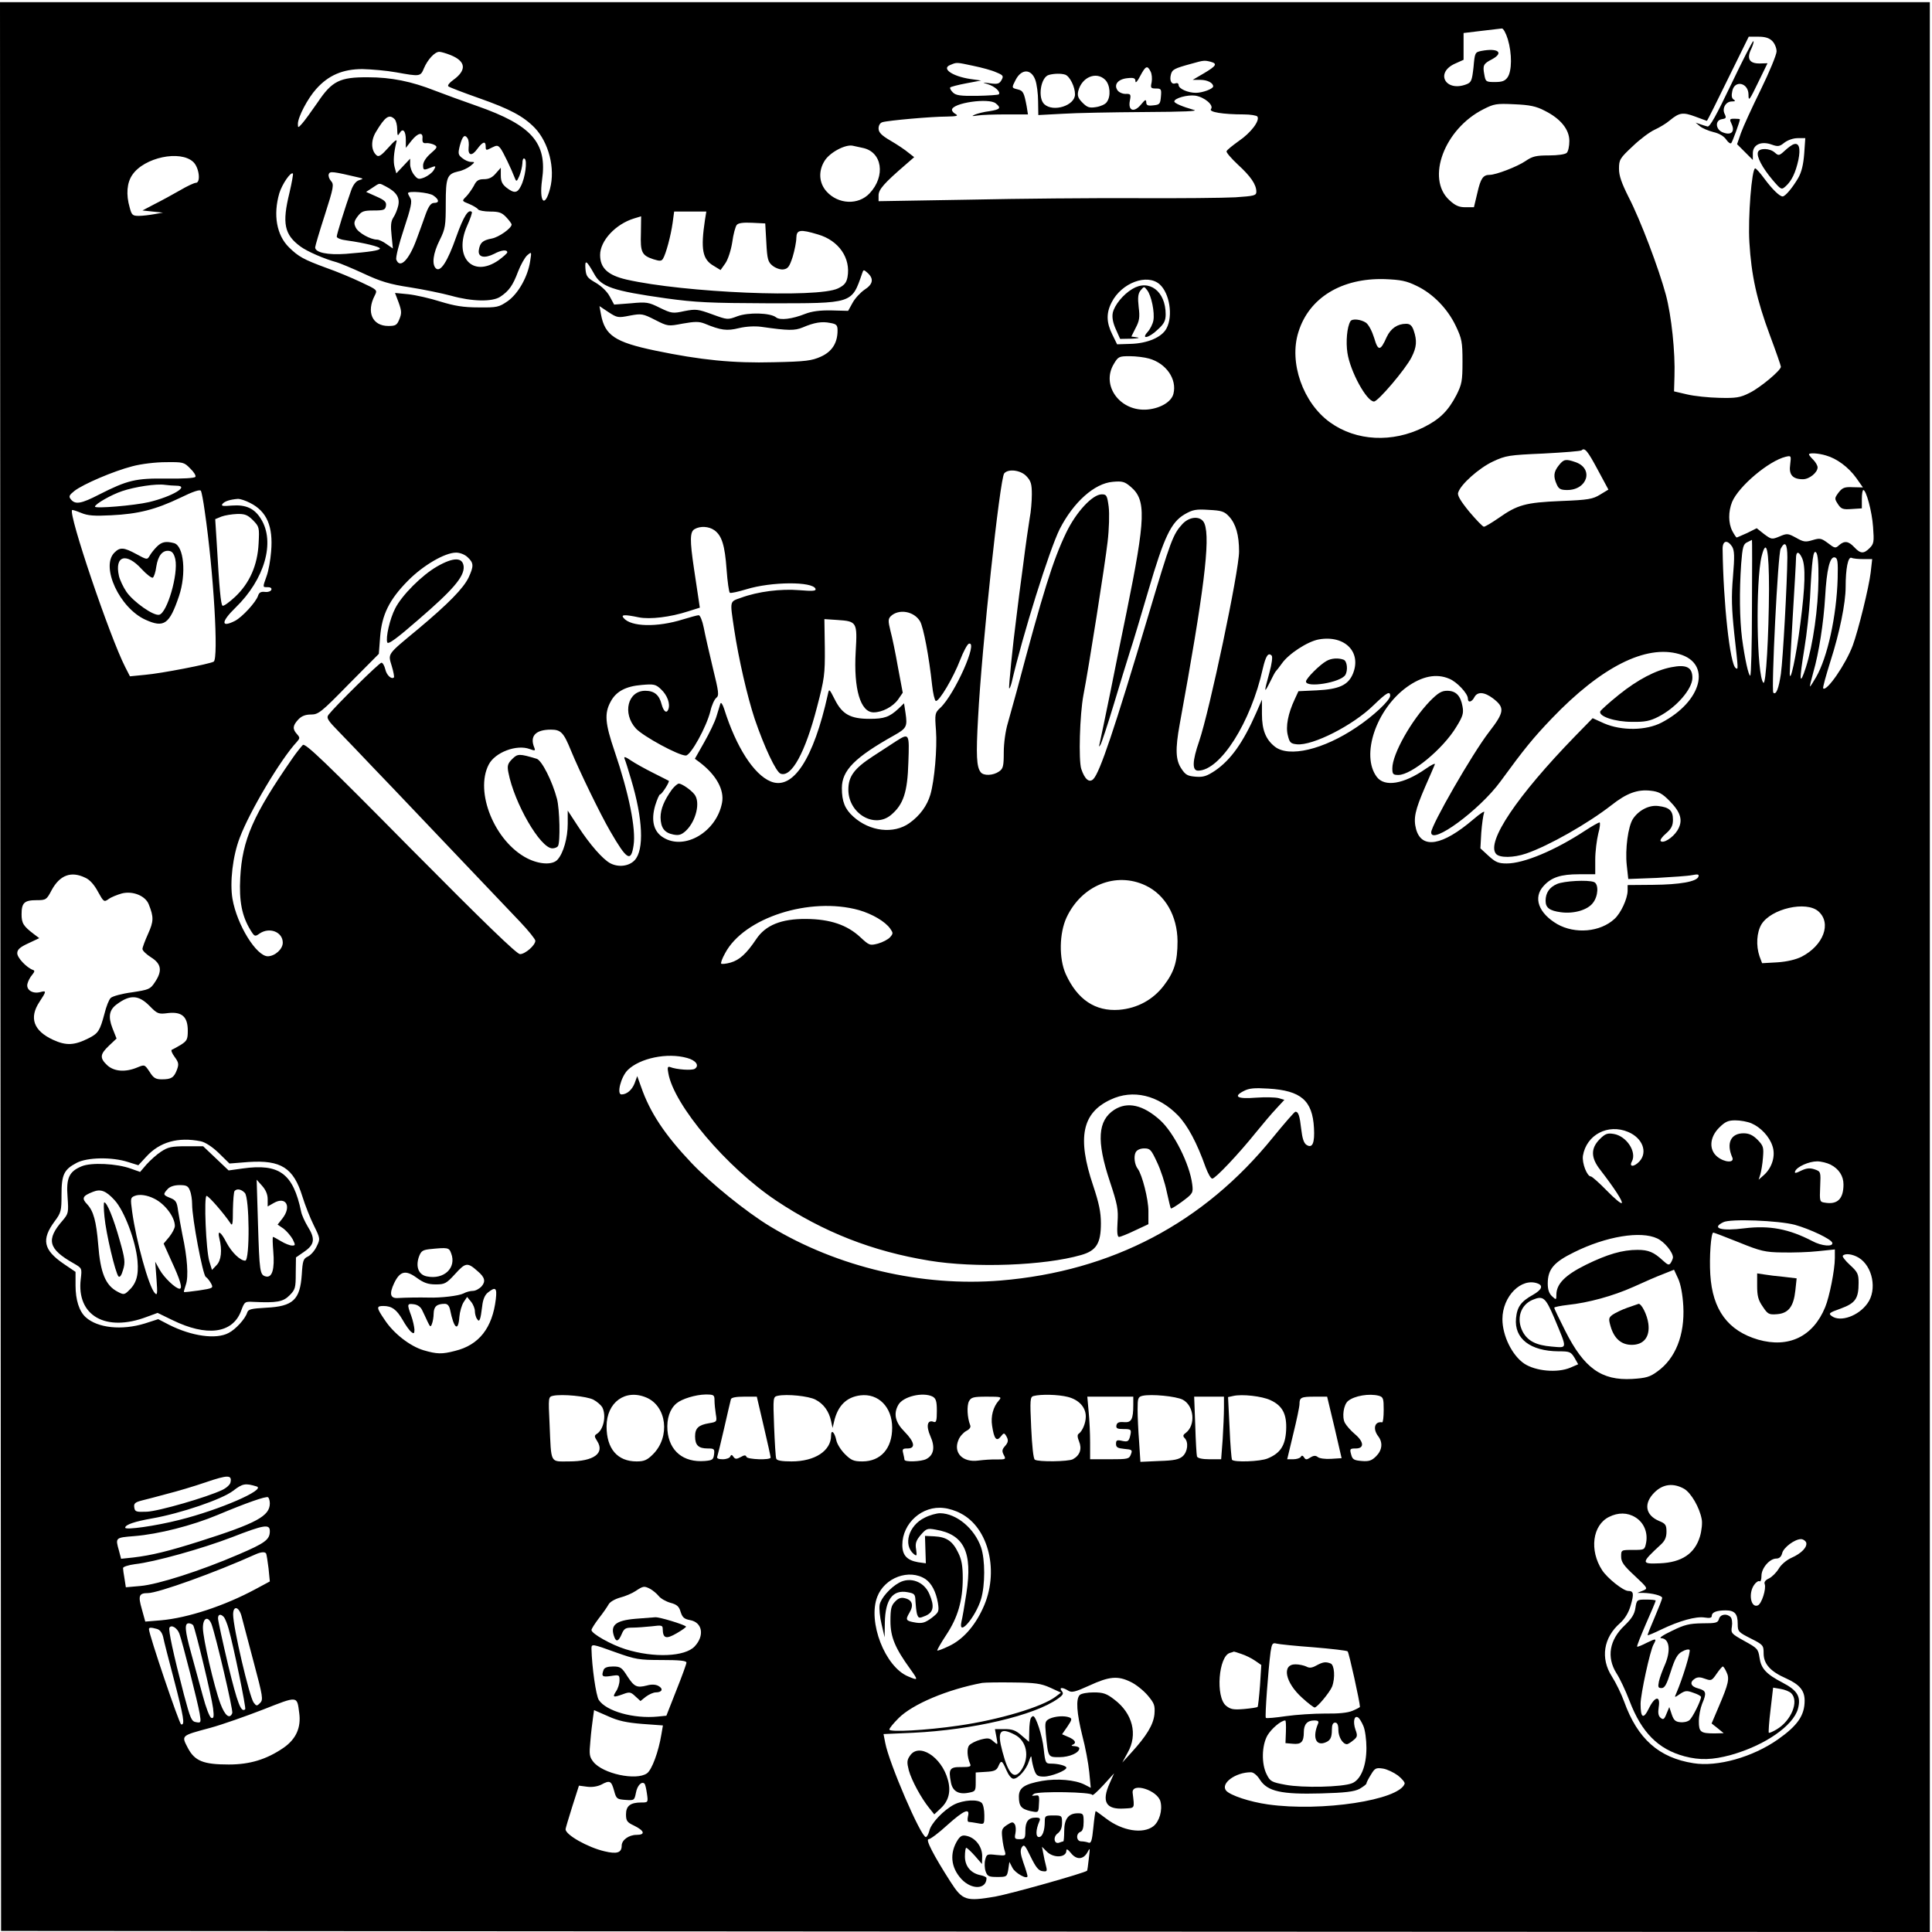 <?xml version="1.0" standalone="no"?>
<!DOCTYPE svg PUBLIC "-//W3C//DTD SVG 20010904//EN"
 "http://www.w3.org/TR/2001/REC-SVG-20010904/DTD/svg10.dtd">
<svg version="1.0" xmlns="http://www.w3.org/2000/svg"
 width="895pt" height="895pt" viewBox="0 0 895 895"
 preserveAspectRatio="xMidYMid meet">
<g transform="translate(0,895) scale(0.1,-0.1)"
fill="#000000" stroke="none">
<path d="M2 4473 l3 -4468 4468 -3 4467 -2 0 4470 0 4470 -4470 0 -4470 0 2
-4467z m6983 4295 c20 -67 19 -147 -1 -176 -12 -17 -25 -22 -58 -22 -42 0 -44
1 -50 35 -8 42 -4 50 35 70 58 31 29 54 -49 39 -29 -6 -30 -8 -36 -76 -7 -62
-10 -70 -34 -79 -96 -36 -145 54 -52 96 l40 18 0 62 0 62 83 10 c45 5 87 10
94 11 7 1 19 -21 28 -50z m1225 -8 c11 -11 20 -32 20 -48 0 -15 -33 -95 -73
-177 -41 -83 -82 -173 -92 -201 l-18 -52 36 -36 37 -37 0 31 c0 40 39 58 88
40 28 -10 36 -9 58 9 16 12 41 21 62 21 l35 0 -5 -72 c-4 -51 -12 -85 -28
-113 -27 -46 -60 -85 -72 -85 -14 0 -48 33 -85 83 -19 26 -38 47 -42 47 -16 0
-34 -228 -27 -342 9 -153 34 -267 95 -431 28 -75 51 -141 51 -146 0 -17 -96
-97 -145 -121 -43 -22 -63 -25 -140 -23 -49 1 -117 8 -150 16 l-60 14 2 69 c4
112 -14 282 -40 379 -33 122 -118 347 -173 453 -32 64 -44 98 -44 130 0 42 4
49 63 104 34 33 80 67 102 77 22 10 54 29 70 43 45 37 61 39 118 18 29 -11 53
-20 54 -20 2 0 46 88 98 195 l96 195 45 0 c31 0 50 -6 64 -20z m-6123 -65 c72
-29 76 -70 12 -116 -17 -12 -27 -25 -22 -29 4 -4 69 -29 143 -55 142 -50 204
-83 257 -137 65 -68 96 -188 71 -282 -24 -92 -51 -63 -37 40 25 172 -47 254
-301 343 -63 22 -151 54 -195 71 -109 43 -203 62 -310 62 -131 1 -167 -17
-234 -117 -29 -42 -61 -86 -72 -98 -18 -20 -19 -20 -19 -1 0 32 46 119 85 162
57 64 124 92 214 92 42 -1 112 -7 156 -15 111 -20 113 -20 129 19 17 40 50 76
71 76 8 0 32 -7 52 -15z m3521 -31 c33 -9 27 -19 -30 -53 l-53 -31 36 0 c32 0
59 -14 59 -30 0 -12 -50 -30 -80 -30 -37 0 -80 19 -80 36 0 7 -6 11 -14 8 -19
-7 -29 12 -22 40 6 24 15 29 96 51 56 16 60 16 88 9z m-1099 -19 c39 -8 87
-21 106 -30 32 -13 35 -17 25 -35 -10 -18 -18 -21 -53 -16 -38 5 -39 5 -11 -4
33 -10 61 -36 51 -47 -3 -3 -49 -6 -101 -7 -78 -1 -98 2 -112 16 -10 10 -15
20 -12 23 3 3 36 12 74 19 l69 13 -50 7 c-85 13 -135 49 -93 65 31 13 27 13
107 -4z m821 -26 c6 -11 8 -33 5 -50 -6 -26 -4 -29 20 -29 24 0 26 -3 23 -37
-3 -35 -6 -38 -35 -41 -26 -3 -33 0 -33 15 -1 14 -5 12 -24 -11 -32 -39 -61
-30 -52 17 6 30 4 33 -20 32 -15 0 -32 8 -38 18 -17 26 4 51 48 55 29 3 36 0
36 -15 0 -10 10 1 22 25 25 47 33 51 48 21z m-534 -39 c7 -19 13 -64 13 -99
l1 -64 113 6 c61 4 231 7 377 8 187 1 255 4 230 10 -53 15 -90 31 -90 39 0 15
61 32 97 27 44 -7 87 -45 73 -62 -12 -14 55 -25 152 -25 31 0 60 -5 63 -10 12
-19 -30 -75 -86 -113 -29 -21 -56 -42 -57 -48 -2 -5 22 -33 53 -62 59 -54 85
-92 85 -125 0 -18 -10 -20 -97 -26 -54 -3 -260 -5 -458 -4 -198 1 -548 -2
-777 -7 l-418 -7 0 27 c0 27 25 56 126 143 l39 34 -27 21 c-14 12 -51 37 -82
55 -43 25 -56 39 -56 57 0 14 7 26 18 29 26 8 228 26 297 26 46 1 56 3 43 11
-10 5 -18 14 -18 20 0 32 171 57 203 30 26 -21 21 -28 -29 -36 -26 -3 -56 -11
-68 -16 -17 -8 -14 -8 13 -4 18 3 78 5 133 5 l100 0 -6 38 c-12 63 -16 72 -42
78 -28 7 -28 7 -9 44 27 52 72 52 91 0z m139 24 c21 -8 45 -56 45 -91 0 -52
-100 -84 -142 -46 -32 29 -17 126 21 136 26 7 58 7 76 1z m185 -24 c23 -23 27
-77 7 -103 -6 -10 -29 -20 -49 -23 -31 -5 -41 -2 -63 20 -21 21 -25 33 -20 54
16 65 84 93 125 52z m2036 -143 c74 -37 114 -87 114 -140 0 -24 -5 -48 -12
-55 -7 -7 -41 -12 -83 -12 -59 0 -76 -4 -108 -26 -38 -26 -137 -64 -166 -64
-31 0 -42 -17 -57 -83 l-16 -67 -39 0 c-30 0 -47 7 -75 33 -109 100 -23 330
158 421 49 25 60 27 143 23 71 -3 101 -9 141 -30z m-5328 -39 c7 -7 12 -28 12
-47 1 -30 2 -33 11 -18 15 26 29 11 29 -31 l0 -37 26 33 c30 38 55 42 51 10
-1 -17 3 -23 18 -21 10 1 27 -3 37 -8 16 -9 14 -13 -17 -40 -22 -19 -35 -40
-35 -55 0 -21 3 -23 26 -14 35 14 36 13 22 -10 -7 -11 -26 -25 -42 -32 -26
-10 -31 -9 -47 11 -11 13 -19 35 -19 50 l0 26 -32 -34 -32 -34 -8 29 c-7 26
-4 67 9 119 3 12 -11 2 -37 -28 -33 -37 -45 -45 -55 -37 -26 22 -28 68 -4 108
43 72 62 85 87 60z m339 -90 c4 -7 6 -25 4 -40 -4 -39 15 -43 40 -8 26 35 39
38 39 11 0 -18 2 -19 28 -5 24 12 28 12 41 -4 12 -16 49 -93 66 -137 7 -18 9
-17 21 10 7 17 13 43 14 58 0 17 4 26 10 22 14 -8 3 -89 -17 -127 -16 -33 -31
-35 -67 -7 -19 15 -26 29 -26 56 l0 36 -23 -26 c-16 -19 -32 -27 -55 -27 -25
0 -35 -6 -47 -31 -9 -16 -25 -39 -36 -50 -20 -20 -20 -20 15 -34 19 -8 37 -19
41 -25 3 -5 29 -10 56 -10 41 0 54 -5 74 -26 14 -15 25 -30 25 -34 0 -17 -59
-59 -92 -65 -42 -8 -55 -19 -60 -55 -4 -32 27 -38 71 -16 33 18 61 21 61 7 0
-4 -19 -21 -41 -37 -120 -83 -209 16 -145 160 15 33 24 61 22 64 -16 15 -38
-19 -72 -114 -41 -117 -74 -167 -95 -147 -19 19 -13 69 18 131 26 52 28 67 28
168 0 123 6 138 58 150 18 3 43 15 56 25 22 18 22 19 3 19 -11 0 -29 8 -41 18
-19 15 -20 21 -10 60 12 43 22 52 36 30z m1829 -43 c91 -18 108 -131 32 -211
-52 -55 -145 -51 -199 9 -35 39 -39 94 -9 142 24 39 96 77 130 70 8 -2 29 -6
46 -10z m-3101 -65 c28 -26 36 -97 12 -97 -7 0 -40 -15 -72 -34 -33 -19 -86
-48 -118 -64 l-57 -30 47 -5 48 -5 -40 -7 c-22 -4 -54 -8 -72 -8 -29 0 -33 4
-42 38 -18 61 -13 116 12 152 55 81 222 116 282 60z m770 -73 c19 -5 19 -5 -2
-12 -14 -4 -28 -22 -37 -49 -27 -76 -66 -201 -66 -212 0 -7 21 -15 48 -18 79
-11 152 -29 152 -37 0 -9 -45 -16 -158 -25 -84 -6 -142 6 -142 30 0 6 20 74
45 151 41 128 43 141 28 157 -8 9 -13 24 -10 31 5 15 18 13 142 -16z m-324
-70 c-35 -142 -24 -194 51 -249 31 -23 112 -58 168 -73 14 -4 70 -27 124 -52
79 -37 122 -50 215 -64 64 -10 150 -28 191 -39 96 -27 190 -29 227 -5 41 27
59 53 83 117 12 31 31 65 42 75 21 18 21 18 14 -27 -11 -72 -55 -150 -104
-185 -41 -28 -49 -30 -135 -29 -71 0 -111 7 -177 27 -47 15 -113 30 -148 34
l-62 6 17 -45 c14 -39 14 -50 3 -77 -11 -27 -17 -31 -51 -31 -74 0 -103 64
-63 141 13 26 13 26 -64 62 -42 20 -114 50 -160 66 -106 39 -129 52 -173 95
-58 57 -74 151 -45 251 13 42 53 101 63 91 2 -2 -5 -42 -16 -89z m447 29 c48
-25 65 -51 57 -88 -4 -18 -14 -43 -23 -56 -11 -17 -13 -38 -8 -83 l6 -60 -29
20 c-16 12 -36 21 -44 21 -31 0 -88 32 -99 56 -10 20 -8 29 9 52 18 23 27 27
74 27 48 0 54 3 57 22 3 17 -6 26 -45 43 l-47 21 29 19 c36 24 30 23 63 6z
m220 -42 c27 -19 28 -34 3 -34 -14 0 -25 -14 -39 -52 -10 -29 -29 -81 -42
-116 -35 -96 -77 -139 -94 -95 -4 9 12 73 35 142 33 99 39 129 30 143 -6 10
-11 20 -11 23 0 12 98 4 118 -11z m1258 -111 c-21 -139 -12 -185 41 -215 l31
-19 22 31 c12 17 26 59 32 97 5 38 15 74 21 81 7 9 30 12 71 10 l61 -3 5 -88
c4 -79 8 -91 29 -108 14 -11 36 -19 50 -17 21 3 28 12 43 58 9 30 17 70 17 88
1 38 17 41 100 16 97 -28 153 -110 137 -198 -5 -26 -15 -38 -44 -52 -95 -46
-712 -20 -980 41 -86 20 -122 53 -122 114 0 66 72 143 157 169 l33 10 -1 -78
c-3 -89 4 -103 58 -121 29 -9 37 -9 44 2 14 22 37 109 45 167 l7 52 74 0 75 0
-6 -37z m-514 -251 c33 -61 85 -79 333 -114 138 -19 203 -22 475 -23 393 0
385 -3 434 139 6 18 7 18 26 1 29 -27 24 -52 -15 -77 -19 -13 -44 -40 -55 -60
l-21 -38 -77 2 c-54 1 -91 -4 -122 -16 -60 -24 -117 -31 -135 -16 -26 21 -128
24 -179 5 -45 -17 -46 -17 -117 9 -66 24 -75 25 -128 15 -54 -12 -60 -11 -114
15 -52 26 -62 28 -134 21 l-78 -6 -20 37 c-12 23 -38 48 -65 64 -40 23 -45 30
-48 66 -3 43 5 38 40 -24z m2620 -49 c46 -41 63 -146 32 -204 -21 -41 -88 -70
-167 -72 l-62 -2 -22 45 c-28 56 -29 100 -3 150 46 90 164 134 222 83z m1190
-7 c76 -36 144 -106 182 -186 28 -59 31 -74 31 -165 0 -90 -3 -105 -28 -155
-38 -73 -77 -112 -151 -149 -145 -73 -313 -65 -434 22 -126 90 -192 278 -147
419 49 159 201 251 400 245 74 -3 100 -8 147 -31z m-3644 -138 c54 10 60 9
117 -20 59 -30 60 -30 128 -17 57 10 75 10 101 0 75 -31 103 -35 159 -21 34 8
74 10 104 6 126 -18 154 -18 191 -3 54 23 89 29 128 21 29 -5 34 -10 34 -35 0
-58 -26 -98 -77 -121 -42 -19 -71 -23 -219 -26 -187 -5 -338 10 -549 54 -186
39 -233 70 -251 168 l-7 38 42 -28 c40 -26 44 -27 99 -16z m2405 -199 c79 -22
130 -95 113 -163 -9 -37 -59 -67 -119 -73 -128 -12 -219 112 -156 213 19 32
24 34 72 34 29 0 69 -5 90 -11z m2079 -516 l49 -91 -38 -23 c-34 -21 -54 -25
-183 -30 -163 -7 -200 -17 -288 -79 -32 -22 -62 -40 -68 -40 -5 0 -36 32 -68
70 -40 49 -56 76 -51 88 11 38 97 114 161 144 60 28 74 30 234 37 94 5 173 11
177 15 14 14 28 -3 75 -91z m1057 67 c50 -14 104 -54 140 -104 l31 -44 -46 1
c-39 2 -49 -2 -67 -25 -19 -26 -19 -28 -3 -53 15 -23 23 -26 64 -23 l47 3 0
43 c0 23 3 42 7 42 13 0 40 -99 45 -171 5 -69 4 -78 -16 -98 -27 -27 -42 -27
-71 4 -27 29 -46 31 -71 9 -16 -15 -20 -14 -51 10 -31 23 -37 24 -71 14 -33
-10 -42 -9 -77 11 -37 20 -41 21 -76 6 -36 -15 -38 -14 -72 11 l-34 27 -44
-22 c-25 -11 -47 -21 -49 -21 -2 0 -11 13 -20 30 -19 37 -19 90 -1 135 31 73
170 190 248 209 26 6 26 5 21 -36 -7 -47 11 -68 59 -68 30 0 68 31 68 55 0 8
-9 24 -20 35 -11 11 -20 22 -20 25 0 8 43 6 79 -5z m-7578 -60 c17 -16 28 -34
24 -39 -3 -6 -60 -9 -133 -8 -143 2 -181 -7 -313 -74 -83 -43 -110 -47 -130
-23 -12 14 -9 20 16 40 40 31 179 91 268 114 41 11 108 19 155 19 80 1 85 0
113 -29z m3874 -36 c21 -22 25 -37 25 -84 0 -31 -4 -81 -10 -111 -5 -30 -19
-126 -30 -214 -12 -88 -26 -196 -31 -240 -18 -137 -37 -330 -34 -334 2 -2 7
10 11 25 52 225 175 616 223 713 64 125 161 212 246 219 44 4 55 1 83 -23 72
-61 70 -142 -19 -580 -17 -82 -51 -249 -75 -370 -25 -121 -47 -229 -50 -240
-4 -15 -3 -17 4 -5 5 8 33 92 61 185 28 94 62 204 75 245 14 41 52 170 86 285
73 249 105 315 167 352 38 22 53 25 113 21 59 -3 72 -7 94 -31 31 -34 46 -85
46 -162 0 -90 -137 -739 -185 -879 -32 -92 -33 -136 -5 -136 103 0 245 224
300 473 14 59 25 76 41 60 5 -5 1 -38 -11 -81 -25 -91 -25 -98 3 -42 12 25 24
47 27 50 3 3 16 19 28 36 31 45 120 103 172 112 120 21 199 -59 157 -160 -22
-52 -64 -71 -167 -76 l-85 -4 -17 -37 c-31 -66 -43 -127 -32 -168 8 -33 13
-38 42 -41 73 -7 259 87 355 181 60 58 77 68 77 44 0 -21 -79 -95 -156 -146
-154 -104 -313 -141 -378 -90 -42 33 -60 77 -60 151 l0 67 -27 -62 c-60 -136
-116 -216 -190 -267 -38 -25 -54 -31 -90 -28 -37 3 -47 8 -66 37 -27 40 -29
90 -8 206 112 613 143 857 115 929 -14 37 -67 36 -102 -1 -44 -48 -54 -74
-158 -423 -159 -534 -225 -728 -255 -759 -19 -19 -40 -1 -56 47 -13 41 -7 252
10 342 24 122 101 612 112 710 7 59 9 130 5 163 -7 52 -10 57 -32 57 -43 0
-119 -82 -165 -178 -61 -127 -106 -270 -230 -737 -12 -44 -30 -109 -40 -144
-11 -36 -19 -94 -19 -136 0 -65 -3 -76 -22 -89 -27 -19 -72 -21 -85 -3 -19 24
-22 77 -12 253 17 325 101 1107 121 1131 19 23 77 15 103 -13z m-3939 -44 c66
0 -17 -50 -126 -76 -69 -16 -250 -31 -250 -21 0 12 75 55 126 72 59 20 158 35
198 29 16 -2 39 -4 52 -4z m132 -115 c42 -286 65 -686 42 -700 -18 -11 -245
-55 -317 -61 l-71 -7 -22 43 c-72 141 -264 709 -246 727 2 2 20 -4 42 -13 31
-13 61 -15 139 -11 125 6 205 26 320 81 59 29 92 40 96 32 3 -6 11 -47 17 -91z
m211 35 c77 -39 107 -108 97 -225 -3 -39 -12 -90 -21 -114 -19 -54 -19 -51 6
-51 12 0 19 -5 16 -12 -2 -7 -16 -12 -30 -10 -19 2 -27 -3 -32 -19 -10 -29
-72 -97 -106 -115 -67 -34 -65 -4 2 61 135 131 185 304 118 411 -30 49 -70 67
-135 62 -43 -4 -51 -2 -43 8 10 12 34 20 72 23 10 0 35 -8 56 -19z m13 -80
c29 -30 30 -33 26 -108 -5 -101 -42 -184 -109 -247 -27 -25 -53 -44 -58 -41
-8 5 -15 79 -27 291 l-7 110 29 12 c16 6 48 11 72 12 36 1 49 -4 74 -29z
m2137 -46 c35 -25 49 -70 57 -183 4 -56 11 -104 15 -107 5 -3 39 5 76 16 116
36 309 37 321 2 3 -10 -14 -11 -75 -6 -86 7 -191 -6 -270 -35 -54 -19 -52 -11
-32 -146 21 -139 61 -312 95 -415 45 -132 99 -246 120 -254 50 -19 114 96 169
309 34 130 37 150 36 274 l-2 133 60 -4 c91 -6 93 -10 85 -147 -10 -173 22
-281 83 -281 40 0 89 26 113 59 l22 32 -22 117 c-11 64 -27 141 -35 170 -11
45 -11 54 1 67 37 36 108 24 136 -23 16 -27 42 -165 56 -296 4 -38 12 -71 17
-73 15 -5 82 109 113 190 15 39 33 72 40 75 46 15 -65 -234 -132 -297 -25 -23
-26 -28 -20 -105 6 -82 -7 -232 -26 -297 -15 -51 -48 -97 -97 -132 -73 -52
-184 -39 -260 30 -39 35 -53 70 -53 132 0 82 59 142 243 245 57 32 61 41 52
102 l-7 46 -26 -25 c-42 -39 -66 -47 -134 -47 -88 0 -126 21 -160 88 -27 53
-27 53 -33 25 -66 -299 -162 -446 -265 -403 -78 32 -160 160 -215 335 -8 24
-15 34 -18 25 -2 -8 -11 -35 -18 -59 -7 -24 -33 -78 -57 -120 l-43 -76 23 -17
c76 -58 114 -127 103 -186 -25 -135 -173 -223 -272 -162 -45 27 -58 79 -38
148 9 29 19 52 23 52 8 0 46 60 40 63 -1 1 -34 17 -71 36 -38 19 -85 45 -104
58 -25 17 -34 20 -30 9 4 -9 18 -53 31 -98 54 -180 61 -325 16 -373 -26 -28
-75 -34 -113 -14 -34 18 -94 86 -148 169 l-49 75 0 -61 c0 -65 -20 -136 -47
-166 -23 -26 -84 -23 -141 6 -150 77 -244 307 -178 434 29 57 130 95 190 72
25 -9 27 -8 21 7 -22 53 6 83 77 83 46 0 59 -13 93 -97 39 -95 136 -295 182
-374 77 -133 96 -145 108 -65 12 76 -22 242 -88 436 -44 129 -48 175 -18 230
25 47 70 71 144 77 56 5 65 3 89 -20 29 -27 44 -67 34 -93 -8 -21 -22 -10 -31
23 -11 44 -34 63 -76 63 -81 0 -107 -105 -43 -175 35 -37 197 -125 231 -125
23 0 96 133 114 206 6 27 19 55 27 61 14 11 12 26 -16 140 -17 71 -36 154 -42
186 -6 31 -17 57 -23 57 -7 0 -39 -9 -72 -19 -121 -38 -242 -35 -276 6 -14 16
4 17 71 3 51 -10 145 1 228 28 l54 17 -6 40 c-3 22 -13 85 -21 140 -20 134
-19 172 3 184 26 15 65 13 91 -5z m4807 -359 c0 -173 -4 -315 -8 -315 -8 0
-25 77 -38 173 -11 90 -13 214 -4 345 6 78 10 92 28 100 12 6 22 11 22 11 1 1
1 -141 0 -314z m-92 283 c11 -19 12 -44 4 -140 -8 -93 -6 -148 6 -263 19 -170
19 -168 7 -160 -27 16 -58 304 -61 553 0 38 22 43 44 10z m256 -50 c-1 -118
-20 -467 -30 -540 -10 -67 -22 -99 -35 -87 -10 11 21 644 34 667 20 38 31 24
31 -40z m-85 -148 c-1 -212 -14 -445 -26 -433 -31 31 -37 471 -8 587 22 86 34
30 34 -154z m229 47 c-1 -133 -25 -304 -58 -408 -30 -92 -32 -65 -7 88 11 65
22 170 26 233 9 182 15 224 28 211 8 -8 12 -51 11 -124z m-6257 101 c28 -26
28 -41 4 -93 -24 -50 -92 -120 -234 -239 -146 -121 -140 -112 -122 -172 8 -26
12 -50 10 -52 -11 -11 -34 10 -40 37 -4 17 -12 31 -18 31 -10 0 -213 -200
-245 -241 -11 -15 -4 -26 50 -81 35 -36 105 -109 157 -164 52 -54 138 -144
190 -199 106 -111 379 -399 490 -515 39 -41 71 -81 71 -88 0 -21 -47 -62 -71
-62 -15 0 -162 142 -507 490 -395 400 -487 488 -499 479 -7 -7 -30 -35 -49
-63 -181 -261 -232 -377 -241 -552 -6 -109 8 -178 47 -242 19 -31 21 -32 42
-17 46 32 108 8 108 -42 0 -30 -36 -62 -69 -63 -53 0 -143 145 -164 266 -13
76 1 199 34 284 46 122 190 364 264 443 15 17 15 20 1 36 -22 24 -20 40 6 68
15 16 33 23 59 23 34 0 47 10 175 141 l139 140 6 79 c8 102 42 172 129 260 70
71 171 130 223 130 18 0 41 -9 54 -22z m6181 -3 c17 -37 15 -129 -8 -305 -19
-151 -48 -283 -49 -230 0 14 6 133 14 265 8 132 15 252 15 268 0 34 13 35 28
2z m165 -95 c-5 -174 -47 -365 -100 -457 -14 -24 -26 -43 -28 -43 -2 0 5 29
15 65 26 89 48 231 55 350 7 127 22 187 44 183 14 -3 16 -18 14 -98z m119 90
l41 0 -7 -62 c-8 -68 -57 -267 -83 -338 -33 -88 -121 -215 -137 -199 -3 3 13
60 34 127 42 131 70 268 70 343 0 85 11 141 27 135 8 -4 33 -6 55 -6z m-853
-440 c151 -43 106 -219 -81 -317 -72 -38 -186 -39 -267 -4 l-53 24 -82 -84
c-269 -277 -411 -489 -366 -544 16 -20 82 -19 140 1 105 36 286 139 395 224
71 56 121 74 182 67 37 -4 54 -13 88 -48 53 -54 63 -92 35 -137 -21 -33 -65
-61 -77 -48 -4 4 7 20 25 35 25 22 32 37 32 64 0 42 -17 57 -67 63 -43 6 -91
-19 -118 -59 -23 -35 -37 -141 -29 -215 l7 -64 131 5 c72 4 146 9 165 13 26 5
33 4 29 -7 -7 -23 -86 -37 -210 -38 l-118 -1 0 -27 c-1 -37 -31 -103 -61 -130
-66 -61 -182 -71 -265 -24 -87 51 -113 123 -63 177 36 40 80 54 164 54 l75 0
0 68 c0 37 7 91 14 120 8 28 10 52 6 52 -5 0 -35 -17 -67 -38 -140 -92 -284
-152 -363 -152 -39 0 -52 6 -84 35 l-38 35 4 72 c3 40 9 82 13 93 6 12 -15 -1
-50 -31 -143 -122 -239 -139 -265 -45 -13 50 -5 87 42 196 22 50 42 96 45 104
3 7 -16 -2 -43 -21 -102 -71 -190 -85 -226 -37 -75 100 -3 313 139 416 71 51
137 64 196 39 36 -14 87 -69 87 -92 0 -21 18 -17 30 6 14 27 46 25 86 -5 56
-43 54 -63 -18 -156 -78 -101 -268 -432 -268 -465 0 -61 224 103 321 236 111
152 151 201 238 292 228 238 435 343 590 298z m-7384 -1036 c21 -9 42 -33 59
-65 26 -47 28 -49 49 -34 12 9 40 20 61 26 50 13 109 -10 125 -50 24 -60 23
-79 -3 -137 -14 -31 -26 -63 -26 -70 0 -8 18 -25 40 -39 48 -30 53 -63 17
-116 -21 -32 -28 -34 -106 -46 -46 -6 -90 -18 -98 -26 -8 -7 -21 -40 -29 -73
-21 -79 -29 -91 -72 -113 -67 -34 -105 -36 -166 -8 -91 42 -112 102 -63 176
33 50 33 53 3 45 -36 -9 -65 11 -59 38 3 13 13 32 22 42 12 15 13 20 3 23 -29
11 -72 56 -72 77 0 17 12 28 51 46 l51 24 -24 18 c-50 38 -58 51 -58 93 0 53
13 65 70 65 43 0 46 2 69 46 38 70 90 90 156 58z m4912 -36 c91 -43 147 -141
148 -258 0 -94 -15 -142 -63 -205 -50 -66 -123 -106 -208 -113 -110 -8 -193
47 -247 166 -32 72 -30 189 4 262 70 149 229 213 366 148z m-1328 -114 c62
-18 122 -53 145 -86 14 -20 14 -23 -1 -40 -9 -10 -34 -23 -55 -29 -38 -10 -41
-9 -82 29 -62 58 -141 84 -251 85 -116 1 -189 -29 -232 -94 -45 -67 -77 -96
-118 -108 -21 -6 -41 -8 -44 -5 -3 3 5 25 18 48 87 165 393 263 620 200z
m4445 -6 c62 -55 23 -158 -78 -210 -26 -13 -67 -23 -112 -26 l-71 -4 -12 32
c-17 50 -13 111 9 148 45 73 208 110 264 60z m-7732 -437 c37 -38 42 -40 87
-34 64 7 91 -17 91 -82 0 -40 -4 -47 -32 -65 -18 -11 -37 -21 -42 -23 -5 -2 1
-17 13 -33 19 -26 20 -34 11 -59 -14 -37 -26 -45 -70 -45 -29 0 -39 6 -57 35
-23 34 -23 34 -57 20 -55 -23 -107 -19 -139 10 -36 34 -34 51 8 91 l35 33 -19
48 c-21 54 -15 86 22 112 60 44 99 42 149 -8z m2491 -242 c41 -11 58 -35 36
-50 -13 -9 -85 -4 -115 8 -11 4 -13 -3 -8 -28 25 -148 271 -438 500 -591 219
-146 446 -235 709 -278 211 -35 533 -23 703 26 71 20 92 54 92 147 0 52 -9 94
-36 175 -75 222 -51 337 81 398 103 49 220 21 312 -73 45 -47 88 -127 128
-240 11 -29 24 -53 31 -53 14 0 122 114 203 215 31 38 73 88 94 110 l37 40
-27 8 c-16 4 -62 5 -105 2 -86 -7 -107 5 -56 31 25 13 49 15 114 11 151 -9
204 -55 211 -182 4 -70 -7 -96 -34 -79 -13 8 -20 30 -25 73 -7 62 -13 81 -27
81 -4 0 -51 -54 -104 -119 -320 -396 -746 -620 -1261 -663 -366 -30 -755 61
-1069 251 -109 66 -275 200 -365 295 -122 129 -191 232 -232 351 l-18 50 -12
-33 c-12 -31 -36 -52 -61 -52 -23 0 -3 81 29 113 56 55 183 82 275 56z m4931
-303 c42 -18 83 -61 97 -105 15 -44 -1 -98 -37 -132 l-27 -24 8 25 c4 14 10
49 12 77 4 48 2 55 -25 83 -22 22 -40 30 -65 30 -59 0 -81 -46 -52 -112 11
-26 -35 -24 -69 3 -40 32 -37 90 8 135 28 28 42 34 75 34 23 0 57 -6 75 -14z
m-571 -40 c66 -28 91 -93 52 -136 -25 -27 -50 -27 -35 0 23 44 -25 117 -84
127 -30 5 -40 1 -66 -25 -41 -42 -41 -85 3 -141 67 -87 105 -146 100 -154 -3
-5 -34 21 -69 57 -35 36 -69 66 -74 66 -18 0 -42 62 -37 96 16 97 116 150 210
110z m-6613 -43 c20 -4 53 -25 83 -54 l50 -49 88 7 c151 10 209 -27 250 -160
12 -39 36 -100 53 -134 30 -61 30 -62 13 -97 -9 -20 -28 -41 -41 -47 -21 -10
-24 -19 -28 -84 -8 -116 -40 -147 -165 -153 -70 -4 -83 -7 -88 -23 -9 -29 -54
-78 -86 -94 -58 -31 -171 -15 -276 38 l-50 26 -62 -20 c-107 -33 -219 -21
-274 29 -30 27 -47 80 -47 147 l0 63 -56 38 c-93 64 -103 112 -41 196 30 40
32 49 32 123 0 93 11 117 70 148 49 26 164 28 238 4 l48 -15 37 40 c62 68 147
92 252 71z m7550 -108 c39 -20 60 -53 60 -92 0 -67 -28 -95 -88 -84 -22 3 -23
7 -20 74 3 69 3 70 -26 80 -21 7 -37 6 -62 -6 -26 -13 -32 -13 -28 -3 8 21 64
46 102 46 18 0 46 -7 62 -15z m-165 -279 c71 -20 168 -66 173 -83 6 -20 -49
-16 -93 8 -108 56 -197 73 -313 59 -109 -14 -156 0 -99 28 31 17 256 8 332
-12z m-260 -81 c101 -41 122 -46 201 -47 49 -1 124 1 167 6 l77 8 0 -40 c0
-54 -25 -180 -45 -228 -56 -136 -169 -190 -310 -150 -140 41 -212 138 -222
302 -5 79 3 194 14 194 3 0 56 -20 118 -45z m-378 18 c33 -15 73 -64 73 -88 0
-5 -5 -17 -10 -25 -8 -12 -13 -11 -37 11 -41 38 -66 49 -117 49 -70 0 -139
-20 -239 -69 -97 -48 -137 -89 -137 -139 0 -24 -1 -25 -20 -7 -14 13 -20 31
-20 59 0 66 28 99 122 145 149 74 309 100 385 64z m-5587 -69 c26 -67 -33
-123 -112 -107 -38 7 -53 43 -38 89 10 28 17 33 48 37 88 9 92 8 102 -19z
m6520 -20 c65 -39 87 -149 41 -212 -41 -58 -125 -88 -165 -59 -17 12 -13 16
41 35 68 25 83 46 83 119 0 41 -4 50 -40 83 -22 20 -37 40 -33 43 11 12 44 8
73 -9z m-6397 -63 c33 -28 38 -47 18 -70 -10 -11 -28 -21 -40 -21 -12 0 -32
-5 -44 -12 -22 -11 -105 -21 -162 -19 -42 1 -105 0 -140 -2 -37 -3 -43 18 -19
69 27 56 53 62 104 25 33 -24 53 -31 89 -31 41 0 49 4 90 49 48 53 57 54 104
12z m5585 -162 c7 -133 -36 -243 -121 -303 -34 -25 -52 -30 -116 -34 -142 -8
-223 50 -310 223 -28 55 -51 103 -51 107 0 3 28 9 63 13 95 10 209 41 305 84
48 22 110 49 137 59 l50 20 19 -41 c12 -26 21 -74 24 -128z m-674 105 c26 -10
18 -29 -22 -52 -56 -31 -74 -56 -79 -109 -9 -94 66 -152 197 -153 51 0 57 -2
74 -30 l17 -30 -37 -16 c-60 -25 -160 -16 -213 19 -56 38 -101 129 -101 206 0
106 88 194 164 165z m-4827 -72 c-16 -134 -78 -213 -189 -240 -61 -16 -84 -15
-146 3 -63 19 -139 78 -180 141 -39 57 -39 64 -6 64 39 0 61 -16 89 -64 14
-25 32 -50 40 -56 12 -10 15 -8 15 11 -1 13 -7 42 -15 64 -20 54 -19 57 12 53
17 -2 32 -12 39 -28 7 -14 18 -38 25 -53 12 -25 14 -26 20 -10 4 10 8 32 8 49
1 32 15 44 52 44 12 0 20 -9 24 -27 18 -89 38 -104 43 -34 2 24 11 55 20 69
l16 24 18 -22 c10 -12 18 -32 18 -44 0 -11 4 -28 10 -36 11 -18 16 -6 24 60 3
29 12 51 26 62 36 29 43 22 37 -30z m4903 -87 c62 -149 63 -139 -12 -133 -72
6 -111 26 -134 69 -31 60 -10 125 47 148 48 20 59 10 99 -84z m-4451 -379 c17
-9 35 -25 41 -35 20 -39 6 -105 -26 -124 -11 -7 -11 -12 2 -32 37 -57 -15 -95
-130 -95 -89 0 -82 -14 -90 172 -6 125 -6 127 16 132 42 9 156 -2 187 -18z
m245 10 c95 -40 112 -182 31 -263 -27 -27 -41 -33 -76 -33 -89 0 -139 59 -139
162 0 112 87 175 184 134z m316 -13 c0 -16 3 -44 6 -64 6 -35 5 -36 -31 -42
-49 -8 -65 -23 -65 -61 0 -41 16 -56 58 -56 30 0 33 -2 30 -27 -3 -25 -8 -28
-43 -31 -99 -8 -165 46 -173 142 -4 54 11 99 42 125 25 21 88 40 134 41 39 0
42 -2 42 -27z m468 3 c37 -19 62 -53 72 -99 l7 -32 7 30 c17 73 57 113 122
121 83 10 147 -54 147 -150 0 -96 -53 -156 -138 -156 -40 0 -52 5 -81 34 -19
19 -37 48 -40 65 -8 37 -24 51 -24 21 0 -71 -75 -120 -183 -120 -45 0 -69 4
-71 13 -3 6 -7 74 -10 149 -5 135 -5 137 17 142 42 9 143 -1 175 -18z m543 14
c15 -9 19 -22 19 -66 0 -45 -3 -55 -14 -51 -30 12 -37 -18 -16 -66 23 -51 16
-88 -19 -106 -22 -12 -101 -15 -101 -3 0 4 -3 17 -6 30 -5 19 -2 22 20 22 39
0 33 30 -14 78 -42 42 -52 82 -29 123 21 40 115 62 160 39z m625 -1 c52 -13
84 -48 84 -91 0 -31 -16 -68 -33 -80 -7 -4 -6 -16 2 -36 14 -34 4 -64 -29 -82
-21 -11 -159 -13 -176 -2 -7 4 -13 64 -17 149 -6 129 -5 142 11 146 34 9 114
7 158 -4z m533 -13 c53 -28 61 -118 14 -154 -13 -9 -14 -15 -5 -24 19 -19 14
-63 -9 -84 -17 -15 -40 -20 -108 -22 l-88 -4 -6 93 c-4 50 -7 118 -7 150 0 52
2 58 23 63 40 9 155 -2 186 -18z m406 -2 c57 -26 77 -66 73 -141 -4 -70 -27
-105 -85 -129 -34 -15 -159 -19 -166 -6 -2 4 -8 71 -11 149 l-7 141 23 5 c42
10 135 -1 173 -19z m503 20 c20 -6 22 -13 22 -65 0 -33 -3 -58 -7 -58 -35 6
-45 -30 -18 -65 22 -29 18 -64 -10 -92 -20 -20 -33 -25 -67 -22 -36 3 -43 7
-49 31 -7 25 -5 27 22 27 40 0 38 31 -5 67 -18 15 -39 39 -46 52 -14 27 -6 84
15 101 29 24 98 36 143 24z m-2850 -141 c18 -76 32 -141 32 -145 0 -13 -108
-9 -112 3 -3 9 -10 9 -27 -1 -19 -10 -25 -10 -33 1 -7 11 -11 11 -15 2 -2 -7
-18 -13 -35 -13 -20 0 -29 4 -25 13 2 6 17 66 32 132 15 66 29 126 31 133 2 8
24 12 62 12 l58 0 32 -137z m1089 119 c-26 -29 -38 -73 -31 -117 9 -60 20 -75
40 -50 13 17 16 18 24 5 13 -21 12 -31 -6 -51 -12 -14 -13 -22 -4 -39 11 -20
9 -21 -32 -21 -24 1 -62 -2 -86 -5 -72 -10 -117 36 -92 95 6 16 22 34 36 42
16 8 23 18 18 28 -13 34 -16 89 -5 110 10 18 20 21 83 21 67 0 70 -1 55 -18z
m623 -19 c0 -69 -9 -84 -43 -81 -23 2 -32 -2 -35 -14 -3 -15 4 -18 32 -18 38
0 39 -2 30 -38 -6 -19 -11 -22 -35 -17 -25 6 -29 3 -29 -14 0 -16 8 -20 39
-23 35 -3 38 -5 30 -25 -8 -22 -14 -23 -99 -23 l-90 0 0 78 c0 42 -3 107 -7
145 l-6 67 107 0 106 0 0 -37z m420 -16 c0 -30 -3 -95 -6 -145 l-7 -92 -54 0
c-34 0 -55 5 -58 13 -2 6 -6 72 -8 145 l-5 132 69 0 69 0 0 -53z m512 -89 l33
-143 -48 -3 c-27 -2 -55 2 -62 8 -10 8 -19 8 -35 -2 -17 -11 -22 -11 -29 1 -6
9 -11 10 -15 2 -4 -6 -20 -11 -35 -11 l-28 0 28 117 c16 65 29 127 29 139 0
30 7 34 70 34 l58 0 34 -142z m-5114 -254 c-1 -11 -19 -27 -38 -36 -71 -34
-296 -99 -350 -101 -50 -2 -55 0 -58 20 -3 18 4 24 35 32 21 5 74 19 118 31
44 11 125 35 180 54 100 34 120 34 113 0z m121 -20 c45 -14 -170 -108 -358
-155 -110 -28 -251 -48 -251 -36 0 14 45 29 125 43 131 23 323 88 375 128 44
34 57 36 109 20z m6613 -11 c32 -19 71 -86 81 -140 4 -17 0 -54 -8 -81 -24
-79 -84 -120 -186 -124 -88 -4 -87 2 4 86 20 18 27 35 27 60 0 31 -4 38 -34
50 -64 27 -73 81 -22 132 40 40 88 45 138 17z m-6552 -67 c0 -59 -60 -92 -328
-177 -142 -45 -220 -64 -304 -74 l-57 -6 -10 38 c-17 60 -17 60 71 67 113 9
269 49 386 98 131 55 224 88 234 82 4 -3 8 -16 8 -28z m3199 -46 c133 -67 182
-275 104 -441 -39 -85 -95 -146 -158 -175 -27 -13 -51 -22 -53 -20 -2 2 17 35
42 73 53 80 76 158 76 262 0 56 -5 86 -21 118 -26 54 -54 73 -111 76 l-43 2 2
-64 2 -63 -36 5 c-51 9 -73 32 -73 80 0 101 93 184 193 171 22 -2 56 -13 76
-24z m3127 -19 c39 -24 58 -69 50 -116 -7 -35 -7 -35 -61 -35 -55 0 -55 0 -55
-31 0 -25 12 -42 63 -89 62 -58 62 -59 37 -69 l-25 -10 26 0 c44 -1 89 -13 89
-23 0 -6 -16 -46 -35 -91 -19 -44 -34 -81 -32 -82 1 -2 29 10 62 26 85 41 162
62 201 56 24 -4 34 -2 34 8 0 16 22 25 64 25 42 0 56 -16 56 -62 0 -36 3 -39
60 -68 58 -29 60 -32 60 -69 0 -49 31 -84 104 -116 62 -28 86 -56 86 -103 0
-69 -33 -116 -124 -180 -117 -82 -280 -128 -391 -110 -160 25 -259 113 -321
285 -13 36 -39 89 -57 117 -54 84 -39 180 38 247 22 20 39 47 49 81 16 55 14
68 -11 68 -23 0 -97 59 -121 96 -60 92 -45 209 32 247 42 21 85 21 122 -2z
m-6326 -64 c0 -39 -21 -55 -145 -108 -176 -76 -374 -139 -454 -146 l-68 -6 -6
39 c-4 22 -7 44 -7 50 0 6 25 14 55 18 91 10 312 72 450 125 149 58 175 62
175 28z m7117 -52 c7 -21 -21 -51 -69 -72 -22 -10 -47 -31 -58 -50 -11 -18
-31 -38 -45 -45 -16 -7 -24 -17 -20 -26 8 -22 -14 -92 -32 -99 -32 -13 -45 55
-17 95 8 12 20 20 25 17 5 -4 9 8 9 25 0 36 38 80 69 80 14 0 23 9 27 25 6 26
58 65 87 65 10 0 20 -7 24 -15z m-7134 -52 c2 -5 7 -35 11 -68 l6 -61 -67 -36
c-143 -77 -313 -133 -437 -144 l-73 -6 -16 58 c-18 62 -13 74 28 74 47 0 314
96 500 180 25 11 43 12 48 3z m3054 -118 c28 -19 49 -58 58 -111 6 -40 4 -43
-29 -69 -30 -22 -43 -26 -72 -22 -48 8 -51 12 -31 46 21 35 13 59 -20 67 -18
5 -31 1 -46 -15 -18 -18 -22 -33 -22 -90 0 -74 21 -125 92 -223 38 -53 37 -54
-10 -34 -107 44 -188 253 -143 369 34 89 148 131 223 82z m-1274 -46 c12 -7
29 -21 38 -32 9 -12 34 -26 55 -32 30 -8 40 -17 47 -42 8 -25 16 -33 43 -38
58 -10 69 -72 22 -122 -45 -48 -189 -54 -320 -13 -65 20 -158 72 -158 89 0 5
15 29 34 54 19 24 39 53 45 64 6 12 29 25 53 32 24 6 57 20 73 31 35 23 39 24
68 9z m-1894 -126 c5 -21 31 -116 56 -212 43 -161 45 -175 30 -190 -15 -15
-17 -15 -30 2 -20 28 -95 348 -95 408 0 43 27 37 39 -8z m-81 -5 c5 -7 15 -31
21 -53 23 -81 82 -368 77 -373 -19 -18 -36 27 -79 204 -26 110 -47 207 -47
217 0 20 13 22 28 5z m-58 -32 c20 -55 101 -399 96 -412 -12 -30 -34 -12 -55
44 -30 81 -81 303 -81 351 0 47 24 57 40 17z m-85 -5 c10 -17 86 -333 92 -384
5 -40 3 -49 -8 -45 -8 3 -25 47 -40 104 -15 54 -39 142 -53 194 -30 108 -32
140 -12 140 8 0 17 -4 21 -9z m-64 -39 c14 -38 86 -321 94 -370 7 -42 6 -44
-16 -40 -22 3 -27 16 -57 128 -49 188 -73 300 -67 310 9 15 36 -1 46 -28z
m-104 22 c14 -4 24 -17 29 -38 3 -17 26 -106 50 -197 45 -172 52 -213 33 -207
-9 3 -149 416 -149 441 0 8 8 9 37 1z m5358 -85 c83 -7 154 -15 158 -19 6 -5
57 -236 57 -257 0 -2 -15 -10 -34 -18 -23 -10 -67 -14 -128 -13 -51 0 -132 -5
-181 -12 -48 -7 -90 -11 -93 -8 -5 6 11 222 22 306 6 38 9 43 28 38 11 -3 89
-11 171 -17z m-3231 -24 c90 -32 106 -35 211 -35 82 0 115 -3 115 -12 0 -6
-21 -64 -47 -129 l-46 -117 -40 -4 c-112 -11 -239 25 -273 77 -13 20 -32 152
-34 238 0 23 3 22 114 -18z m2897 -7 c19 -6 47 -20 63 -31 l29 -20 -6 -95 c-4
-52 -9 -97 -11 -99 -2 -3 -31 -7 -63 -10 -48 -4 -62 -2 -83 15 -50 40 -35 231
18 245 10 3 17 5 18 6 1 0 16 -4 35 -11z m-514 -129 c24 -11 59 -39 79 -62 32
-38 35 -47 32 -88 -5 -49 -36 -100 -108 -179 l-41 -45 25 46 c48 84 23 182
-62 246 -36 28 -52 33 -96 33 -28 0 -57 -5 -64 -12 -19 -19 -14 -84 12 -189
14 -52 28 -128 32 -168 l7 -73 -29 15 c-44 22 -127 29 -197 17 -82 -15 -107
-32 -107 -73 0 -44 11 -57 54 -67 33 -7 36 -6 38 16 4 58 3 59 -17 56 -17 -2
-17 -1 -5 8 19 13 270 9 270 -5 1 -5 23 15 51 45 l50 55 -20 -45 c-39 -86 -18
-123 65 -118 53 3 50 -3 41 73 -5 50 116 12 129 -41 10 -40 -5 -92 -33 -114
-48 -37 -143 -22 -218 35 -25 19 -47 35 -49 35 -2 0 -7 -34 -11 -76 -6 -60
-10 -74 -22 -70 -8 3 -23 6 -34 6 -23 0 -26 35 -4 44 10 3 15 19 15 46 0 37
-2 40 -27 40 -43 0 -63 -26 -63 -82 0 -26 -2 -48 -4 -48 -2 0 -11 -3 -19 -6
-24 -9 -30 27 -7 43 13 10 20 25 20 49 0 33 -1 34 -40 34 -37 0 -40 -2 -40
-27 0 -44 -11 -73 -27 -73 -16 0 -15 34 2 73 6 13 2 17 -17 17 -34 0 -48 -18
-48 -62 0 -34 -3 -38 -26 -38 -23 0 -25 3 -20 27 3 16 2 34 -3 42 -8 12 -13
12 -36 -3 -24 -16 -26 -23 -22 -59 2 -23 8 -52 12 -63 6 -21 4 -21 -39 -17
-43 5 -45 4 -52 -22 -4 -15 -3 -40 2 -54 8 -23 15 -26 54 -26 44 0 45 1 51 35
l5 35 14 -27 c12 -25 70 -57 70 -39 0 4 -8 32 -19 62 -14 41 -16 58 -7 72 10
15 15 9 41 -45 23 -47 36 -64 54 -66 21 -3 23 -1 17 23 -4 15 -10 41 -13 59
l-6 31 22 -22 c31 -32 91 -29 91 4 0 10 7 6 21 -11 26 -33 58 -31 77 4 12 23
12 20 6 -30 -3 -30 -7 -56 -8 -56 -12 -11 -358 -108 -426 -120 -136 -23 -151
-18 -207 69 -78 122 -117 197 -101 197 8 0 47 29 86 65 78 70 107 82 96 40 -3
-14 -2 -25 4 -25 5 0 24 -3 41 -6 31 -6 31 -6 31 38 0 24 -5 49 -12 56 -18 18
-84 14 -127 -7 -50 -26 -109 -88 -116 -123 -4 -15 -11 -28 -16 -28 -23 0 -171
344 -188 436 l-8 41 136 6 c275 13 563 80 672 158 24 17 27 24 18 35 -15 18 3
19 30 2 16 -10 32 -6 98 24 91 42 131 46 190 17z m-372 -27 l50 -23 -25 -19
c-62 -47 -261 -107 -450 -134 -151 -22 -320 -31 -320 -18 0 6 19 29 43 53 65
65 227 133 387 163 14 2 79 3 145 2 101 -1 128 -5 170 -24z m-3479 -116 c10
-69 -15 -123 -73 -163 -79 -54 -156 -77 -253 -77 -118 0 -158 16 -190 77 -30
58 -33 56 105 93 55 15 165 54 245 85 160 63 156 64 166 -15z m1589 -52 l96
-7 -7 -41 c-13 -80 -44 -165 -67 -181 -50 -35 -204 -2 -248 53 -19 24 -20 35
-14 97 3 39 9 86 12 107 l5 36 64 -28 c48 -22 86 -30 159 -36z m3341 -10 c8
-18 14 -64 14 -101 0 -84 -26 -148 -67 -164 -45 -18 -229 -22 -308 -7 -65 12
-71 16 -87 48 -25 49 -23 133 3 180 18 31 63 70 83 70 3 0 4 -24 3 -52 l-2
-53 34 -3 c39 -4 51 9 51 54 0 36 16 54 48 54 19 0 23 -4 17 -17 -24 -58 -11
-99 29 -87 28 9 36 22 36 62 0 22 5 32 15 32 10 0 15 -10 15 -34 0 -32 20 -66
40 -66 4 0 17 8 29 18 19 15 21 21 10 50 -12 35 -6 67 12 56 6 -3 17 -21 25
-40z m160 -229 c19 -15 33 -32 31 -38 -25 -76 -385 -131 -633 -96 -85 12 -175
42 -194 64 -27 33 43 85 115 85 12 0 29 -14 42 -35 35 -54 100 -68 282 -63
112 3 154 8 179 21 17 10 32 21 32 25 0 4 9 22 21 41 18 30 23 33 56 28 19 -3
50 -18 69 -32z m-3631 -71 c10 -37 13 -39 52 -42 41 -3 42 -2 49 33 6 34 27
55 40 42 3 -3 8 -24 11 -46 6 -41 5 -41 -26 -41 -51 0 -71 -16 -71 -55 0 -30
5 -37 37 -52 49 -24 54 -43 12 -43 -36 0 -69 -24 -69 -50 0 -33 -22 -40 -80
-26 -77 18 -180 76 -180 102 0 4 14 51 31 105 l31 97 38 -5 c23 -3 48 1 66 10
39 21 46 18 59 -29z"/>
<path d="M8020 8560 c-69 -144 -99 -199 -110 -196 -8 2 -24 7 -35 11 l-20 7
20 -17 c11 -9 39 -21 63 -27 27 -6 49 -20 59 -35 9 -13 19 -20 23 -16 6 7 40
100 40 110 0 2 -11 3 -25 3 -23 0 -24 -2 -13 -25 16 -35 -2 -53 -39 -39 -36
12 -40 57 -6 62 19 3 21 6 13 23 -14 26 4 59 33 59 16 0 18 3 8 9 -9 6 -11 18
-6 40 11 52 75 38 75 -18 0 -33 4 -27 49 66 l39 80 -35 -1 c-49 -1 -63 22 -40
68 9 20 13 36 9 35 -4 0 -50 -90 -102 -199z"/>
<path d="M8310 8282 c-8 -2 -27 -16 -42 -30 -26 -24 -29 -24 -46 -9 -23 21
-71 22 -78 3 -8 -21 20 -73 67 -129 40 -47 42 -47 61 -30 28 25 46 63 59 122
11 54 3 81 -21 73z"/>
<path d="M5245 7611 c-42 -25 -82 -74 -90 -110 -4 -20 0 -45 14 -76 l20 -45
53 1 c29 1 41 4 26 6 l-27 4 20 40 c17 32 20 49 14 96 -5 45 -3 63 9 78 16 19
16 19 30 1 20 -25 36 -104 29 -141 -3 -16 -15 -40 -26 -52 -34 -38 6 -29 47
11 29 26 36 41 36 70 0 107 -77 165 -155 117z"/>
<path d="M6256 7462 c-16 -26 -22 -96 -14 -147 13 -86 89 -225 123 -225 19 0
147 151 174 205 24 47 26 77 10 124 -8 23 -17 31 -35 31 -40 0 -71 -21 -90
-61 -29 -66 -40 -67 -58 -5 -10 32 -25 61 -38 71 -24 16 -64 20 -72 7z"/>
<path d="M7221 6794 c-24 -30 -26 -52 -9 -89 9 -20 18 -25 48 -25 94 0 124 99
39 129 -46 16 -55 14 -78 -15z"/>
<path d="M6145 5888 c-31 -17 -95 -81 -95 -95 0 -31 160 -5 182 30 13 21 9 65
-8 71 -24 9 -57 7 -79 -6z"/>
<path d="M726 6417 c-12 -12 -27 -31 -33 -42 -11 -19 -13 -18 -61 8 -59 32
-76 33 -102 7 -65 -65 24 -257 144 -311 86 -39 111 -21 155 109 35 103 23 234
-23 246 -38 10 -57 6 -80 -17z m86 -57 c15 -69 -38 -251 -75 -258 -27 -5 -118
59 -151 106 -15 22 -31 56 -35 74 -21 94 34 110 105 32 23 -25 47 -43 52 -40
5 3 13 26 16 51 8 51 29 77 59 73 15 -2 23 -13 29 -38z"/>
<path d="M4152 5517 c-18 -12 -67 -44 -109 -71 -86 -56 -113 -93 -113 -154 0
-111 121 -182 198 -117 57 48 76 105 80 243 5 135 4 137 -56 99z"/>
<path d="M2373 5434 c-21 -21 -24 -31 -18 -62 27 -142 148 -352 204 -352 11 0
23 5 26 11 11 17 8 171 -5 219 -21 80 -70 178 -94 185 -80 24 -88 24 -113 -1z"/>
<path d="M3113 5293 c-36 -50 -53 -91 -53 -130 1 -48 18 -71 59 -79 25 -5 37
-2 58 17 47 44 69 133 40 169 -16 21 -59 50 -72 50 -6 0 -20 -12 -32 -27z"/>
<path d="M2025 6326 c-70 -40 -163 -133 -194 -194 -25 -48 -45 -136 -37 -158
4 -11 44 18 146 107 159 137 211 198 208 244 -4 44 -46 45 -123 1z"/>
<path d="M7742 5859 c-72 -14 -155 -57 -242 -127 -46 -37 -85 -72 -87 -78 -7
-23 69 -48 147 -48 61 -1 84 4 123 24 82 42 157 128 157 180 0 49 -28 63 -98
49z"/>
<path d="M6625 5703 c-87 -90 -175 -246 -175 -312 0 -27 3 -31 28 -31 61 0
207 121 268 222 31 50 35 64 29 96 -9 50 -31 72 -71 72 -26 0 -42 -10 -79 -47z"/>
<path d="M7213 4855 c-35 -15 -53 -41 -53 -78 0 -32 18 -46 71 -53 59 -8 123
10 148 43 25 31 28 88 5 97 -29 11 -138 5 -171 -9z"/>
<path d="M5162 3809 c-77 -50 -83 -144 -21 -331 36 -108 40 -131 36 -190 -3
-46 -1 -68 7 -68 6 0 39 13 74 30 l62 29 0 61 c0 55 -29 168 -49 195 -15 19
-20 58 -10 77 6 11 21 18 40 18 27 0 32 -6 59 -64 17 -35 37 -97 45 -137 9
-40 17 -75 19 -77 3 -2 27 13 54 33 48 36 50 39 45 79 -12 94 -85 239 -149
297 -79 71 -151 87 -212 48z"/>
<path d="M746 3615 c-20 -13 -50 -40 -67 -59 l-30 -35 -42 15 c-65 24 -185 30
-229 11 -58 -24 -72 -54 -65 -143 5 -71 4 -76 -22 -107 -79 -90 -68 -133 51
-200 38 -22 38 -22 32 -73 -20 -169 116 -247 307 -174 l49 18 68 -33 c159 -78
278 -63 318 40 17 46 18 46 58 44 108 -5 137 0 167 30 27 27 29 35 29 103 l1
73 39 27 c48 33 51 60 15 117 -13 22 -27 52 -30 68 -37 177 -101 224 -271 200
l-65 -9 -59 56 -59 56 -79 0 c-68 0 -84 -4 -116 -25z m494 -220 l0 -34 28 16
c57 33 84 -16 40 -72 l-22 -28 28 -19 c14 -11 33 -33 42 -49 13 -27 13 -29 -3
-29 -10 0 -33 9 -51 20 -18 11 -35 20 -37 20 -3 0 -2 -30 1 -67 7 -82 -5 -124
-35 -116 -27 7 -29 20 -36 248 l-6 200 25 -28 c17 -19 26 -40 26 -62z m-360
39 c6 -14 10 -42 10 -63 0 -66 49 -325 63 -336 8 -5 19 -20 25 -31 11 -21 9
-22 -56 -32 -37 -5 -68 -9 -70 -7 -1 1 3 16 9 34 13 36 7 126 -16 231 -7 36
-16 86 -20 111 -5 40 -10 49 -35 59 -35 14 -36 17 -13 42 10 11 30 18 55 18
32 0 40 -4 48 -26z m-349 -44 c45 -49 98 -189 106 -281 6 -69 -6 -107 -44
-141 -17 -16 -22 -16 -48 -2 -56 29 -80 87 -90 218 -9 109 -22 156 -51 187
-27 28 -22 39 27 58 35 14 60 5 100 -39z m603 34 c22 -21 24 -314 2 -314 -23
0 -62 37 -87 84 -26 51 -43 61 -33 20 14 -56 9 -103 -13 -125 l-21 -22 -12 39
c-16 52 -26 304 -13 304 10 0 83 -85 110 -126 10 -16 12 -5 12 62 1 44 4 84 8
87 11 12 31 8 47 -9z m-419 -27 c49 -24 95 -85 95 -126 0 -11 -12 -33 -26 -51
l-26 -31 35 -78 c42 -90 54 -131 39 -131 -18 0 -72 51 -93 89 l-20 36 6 -80
c5 -69 4 -78 -8 -65 -28 30 -86 240 -105 378 -8 60 -8 64 12 72 22 9 58 4 91
-13z"/>
<path d="M484 3313 c7 -77 51 -262 65 -276 6 -6 14 5 21 30 11 35 9 52 -16
139 -27 97 -58 174 -71 174 -3 0 -3 -30 1 -67z"/>
<path d="M8140 2993 c0 -46 5 -66 26 -96 23 -35 29 -38 66 -35 53 4 77 35 85
110 l6 56 -59 7 c-33 3 -74 8 -91 11 l-33 5 0 -58z"/>
<path d="M7539 2892 c-26 -9 -56 -24 -68 -32 -19 -14 -20 -19 -10 -54 16 -56
49 -86 98 -86 56 0 85 37 77 98 -5 40 -31 92 -45 92 -3 -1 -27 -9 -52 -18z"/>
<path d="M4283 1919 c-74 -36 -100 -126 -50 -168 14 -11 15 -9 11 21 -5 27 -1
41 21 67 26 30 31 32 69 25 132 -22 172 -104 143 -294 -9 -58 -19 -117 -23
-132 -17 -76 66 21 91 105 19 65 19 181 0 238 -30 88 -114 158 -190 159 -16 0
-49 -9 -72 -21z"/>
<path d="M7576 1501 c-4 -29 -18 -50 -50 -81 -71 -67 -84 -147 -38 -221 16
-24 43 -82 61 -129 56 -146 132 -223 254 -256 72 -19 130 -17 215 6 157 44
289 135 311 214 15 56 -2 85 -71 121 -77 40 -100 66 -107 116 -6 40 -10 44
-70 77 -61 34 -63 36 -58 67 3 18 0 38 -6 44 -18 18 -48 13 -54 -9 -5 -18 -14
-20 -77 -20 -60 -1 -82 -6 -141 -35 -44 -21 -62 -34 -49 -34 39 -2 45 -60 15
-127 -10 -23 -22 -55 -26 -73 -5 -26 -4 -31 12 -31 15 0 24 17 43 77 19 60 31
81 52 92 15 9 30 12 35 8 6 -7 -32 -133 -62 -202 -9 -20 -8 -20 18 -2 24 16
32 16 62 5 19 -6 35 -15 35 -19 0 -17 -39 -95 -53 -107 -9 -8 -28 -12 -44 -10
-22 2 -30 10 -39 37 l-11 33 -13 -31 c-10 -26 -15 -29 -27 -19 -11 9 -13 23
-9 50 9 55 -18 51 -46 -7 -25 -51 -38 -44 -38 22 0 44 44 247 60 275 16 29 12
29 -31 8 -23 -12 -43 -20 -45 -18 -2 3 17 50 41 106 25 56 45 104 45 107 0 3
-20 5 -44 5 -43 0 -44 -1 -50 -39z m422 -297 c15 -30 9 -55 -35 -158 l-34 -80
28 -22 28 -23 -42 -1 c-65 0 -73 6 -73 56 0 25 7 61 15 81 22 51 19 61 -17 71
-36 9 -43 29 -16 46 13 8 26 7 47 -1 28 -10 31 -9 53 23 13 19 26 34 29 34 3
0 11 -12 17 -26z m300 -98 c37 -37 0 -127 -67 -167 -18 -11 -35 -18 -37 -16
-2 2 1 50 8 106 l12 103 35 -6 c19 -3 41 -12 49 -20z"/>
<path d="M4165 1618 c-41 -22 -85 -73 -90 -102 -3 -17 1 -58 9 -91 l14 -60 1
68 c2 108 37 154 106 141 32 -6 35 -9 36 -43 1 -20 4 -46 7 -58 7 -20 9 -21
40 -8 36 16 42 43 18 99 -24 59 -89 83 -141 54z"/>
<path d="M2944 1451 c-93 -8 -119 -30 -98 -85 9 -24 20 -19 34 14 11 26 18 30
49 30 20 0 60 3 89 6 47 6 52 5 52 -12 1 -44 15 -49 65 -20 26 15 45 29 43 31
-10 10 -125 45 -143 43 -11 -1 -52 -4 -91 -7z"/>
<path d="M6097 1234 c-20 -11 -32 -12 -46 -4 -11 5 -33 10 -50 10 -64 0 -48
-84 31 -155 27 -25 54 -45 58 -45 12 0 70 70 81 97 15 40 11 100 -7 107 -23 9
-36 7 -67 -10z"/>
<path d="M2796 1214 c-11 -30 -6 -34 34 -28 38 6 40 5 40 -20 0 -15 -7 -38
-16 -51 -18 -28 -14 -30 33 -13 29 11 35 10 56 -10 l24 -22 25 20 c15 11 35
20 46 20 30 0 36 17 12 30 -13 7 -32 8 -53 2 -47 -12 -59 -6 -91 43 -25 40
-32 45 -66 45 -25 0 -40 -5 -44 -16z"/>
<path d="M4775 990 c-3 -5 -7 -32 -7 -60 l-1 -49 -34 29 c-27 24 -43 30 -79
30 l-45 0 7 -37 c7 -38 7 -38 -14 -20 -17 16 -26 17 -60 8 -22 -6 -45 -18 -52
-26 -12 -14 -10 -53 4 -86 6 -13 -1 -15 -41 -15 -53 1 -60 -9 -48 -70 7 -41
35 -58 81 -49 33 6 34 8 34 50 l0 44 48 3 c38 2 49 7 57 26 13 30 17 28 37
-18 10 -23 23 -40 33 -40 22 0 60 43 72 82 8 24 11 27 12 12 1 -12 6 -35 12
-53 9 -26 16 -31 45 -31 33 0 104 28 104 41 0 9 -37 19 -71 19 -25 0 -27 3
-34 68 -6 60 -36 152 -49 152 -3 0 -8 -4 -11 -10z m-74 -76 c55 -28 70 -102
32 -161 -33 -51 -61 -25 -89 82 -26 96 -12 115 57 79z"/>
<path d="M4862 988 c-21 -11 -22 -16 -17 -72 11 -108 9 -106 63 -106 46 0 92
20 92 41 0 5 -10 9 -22 10 -13 0 -17 3 -10 6 21 8 13 23 -18 36 l-30 13 25 36
c21 31 22 37 9 42 -23 9 -66 6 -92 -6z"/>
<path d="M4215 816 c-14 -20 -14 -31 -5 -67 13 -47 57 -128 94 -174 l24 -30
31 29 c36 34 47 78 32 131 -29 107 -135 174 -176 111z"/>
<path d="M4437 427 c-39 -61 -33 -128 17 -182 48 -51 116 -48 116 5 0 4 -12
10 -27 13 -46 9 -73 42 -73 87 0 22 3 40 6 40 4 0 22 -17 40 -37 l33 -38 1 37
c0 43 -31 84 -71 93 -20 5 -29 1 -42 -18z"/>
</g>
</svg>
